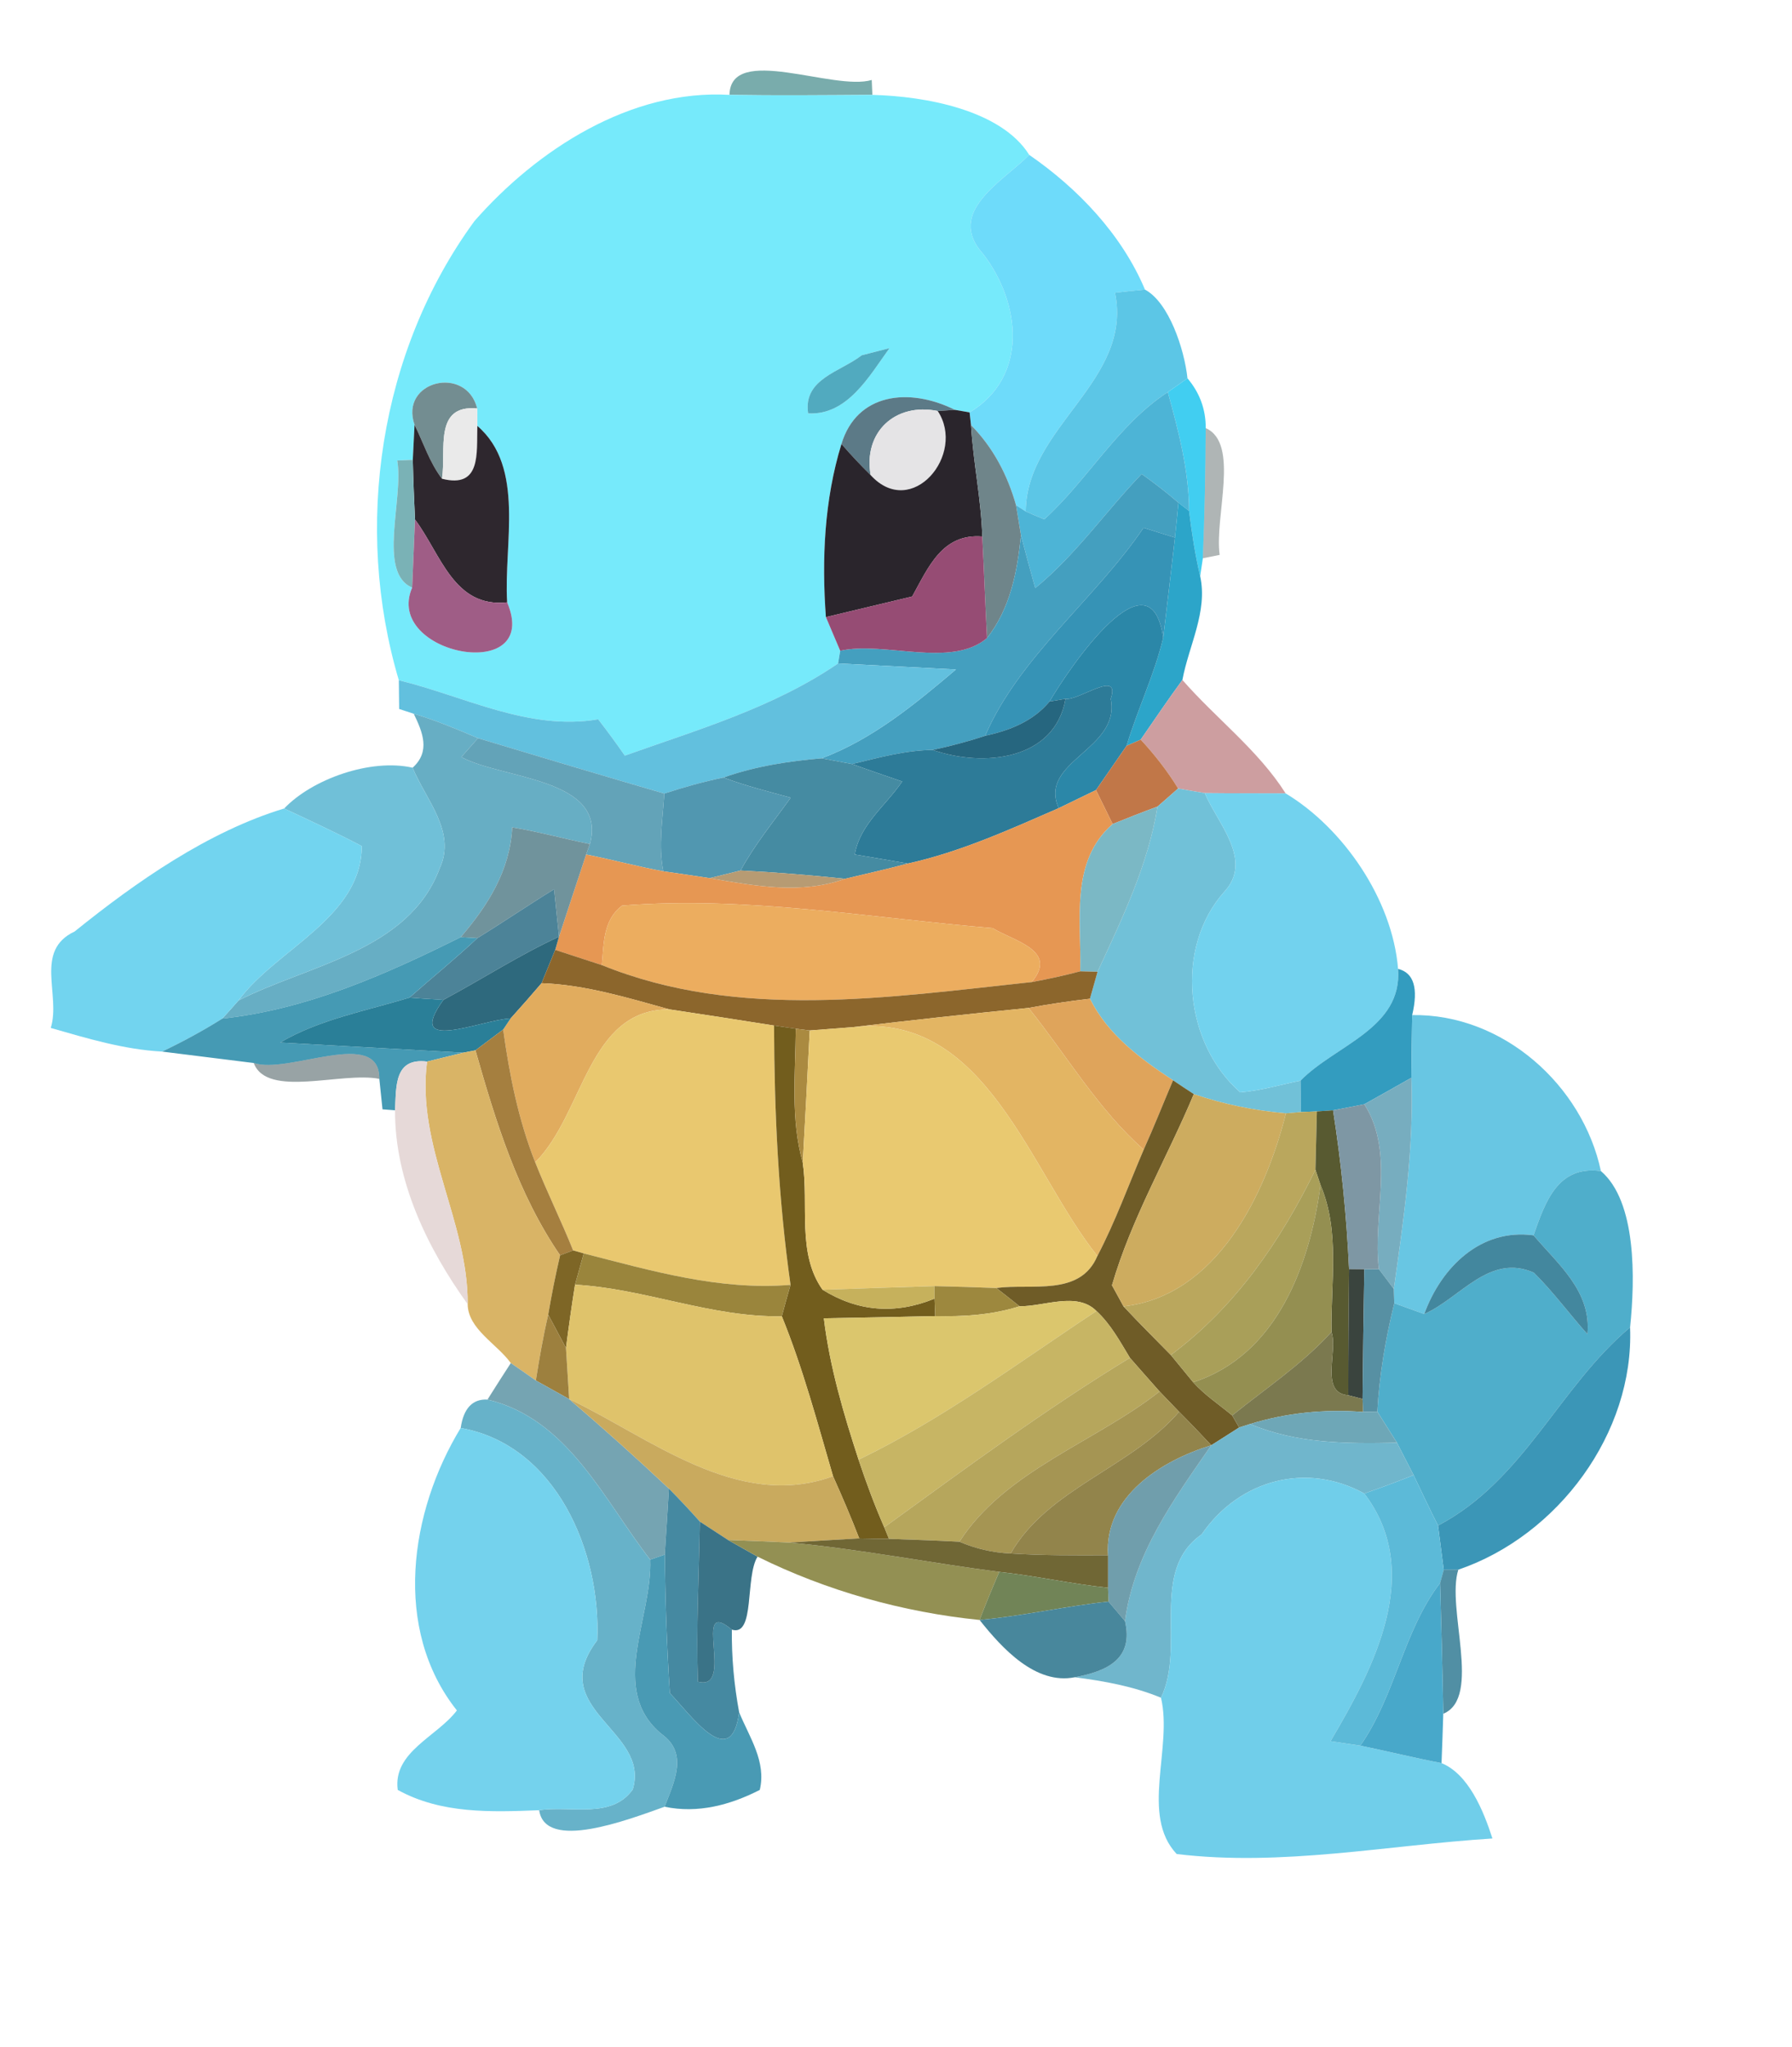 <?xml version="1.0" encoding="UTF-8" ?>
<!DOCTYPE svg PUBLIC "-//W3C//DTD SVG 1.1//EN" "http://www.w3.org/Graphics/SVG/1.1/DTD/svg11.dtd">
<svg width="113pt" height="129pt" viewBox="0 0 113 129" version="1.1" xmlns="http://www.w3.org/2000/svg">
<g id="#4d9090bf">
<path fill="#4d9090" opacity="0.75" d=" M 46.00 5.98 C 46.06 2.74 52.56 5.76 54.97 5.04 L 55.01 5.98 C 52.00 6.00 49.00 6.03 46.00 5.98 Z" />
</g>
<g id="#76eafbfe">
<path fill="#76eafb" opacity="1.00" d=" M 29.92 13.93 C 33.86 9.44 39.76 5.61 46.00 5.98 C 49.00 6.03 52.00 6.00 55.01 5.98 C 58.36 6.06 63.14 6.94 64.90 9.76 C 63.23 11.45 59.61 13.36 61.99 16.00 C 64.36 19.07 64.89 23.73 61.14 25.99 L 60.22 25.83 C 57.30 24.38 54.02 24.79 53.06 27.98 C 51.98 31.49 51.81 35.25 52.08 38.89 C 52.30 39.42 52.76 40.48 52.98 41.01 L 52.85 41.81 C 48.76 44.60 44.01 45.98 39.40 47.62 C 38.86 46.84 38.30 46.08 37.72 45.33 C 33.36 46.08 29.30 43.88 25.15 42.87 C 22.28 33.21 23.91 22.14 29.92 13.93 M 54.34 22.39 C 52.99 23.44 50.63 23.87 50.96 26.05 C 53.44 26.19 54.82 23.69 56.09 21.94 C 55.65 22.05 54.78 22.28 54.34 22.39 M 26.14 26.77 C 26.11 27.32 26.06 28.43 26.03 28.98 L 25.05 29.02 C 25.47 31.43 23.78 36.09 25.99 37.03 C 24.16 41.28 34.19 43.17 31.98 37.96 C 31.75 34.30 33.14 29.45 30.10 26.84 L 30.09 25.74 C 29.40 22.98 25.18 24.00 26.14 26.77 Z" />
</g>
<g id="#6edbfafe">
<path fill="#6edbfa" opacity="1.00" d=" M 61.99 16.00 C 59.61 13.36 63.23 11.45 64.90 9.76 C 67.95 11.86 70.73 14.76 72.20 18.25 C 71.57 18.31 70.94 18.37 70.31 18.45 C 71.45 24.01 64.72 26.88 64.68 32.23 L 64.07 31.84 C 63.54 29.95 62.62 28.19 61.23 26.79 L 61.14 25.99 C 64.89 23.73 64.36 19.07 61.99 16.00 Z" />
</g>
<g id="#5cc6e6fc">
<path fill="#5cc6e6" opacity="1.00" d=" M 70.31 18.45 C 70.94 18.37 71.57 18.31 72.20 18.25 C 73.70 19.05 74.68 21.98 74.88 23.84 C 74.57 24.06 73.95 24.49 73.64 24.71 C 70.49 26.76 68.61 30.22 65.85 32.73 C 65.55 32.61 64.97 32.36 64.68 32.23 C 64.72 26.88 71.45 24.01 70.31 18.45 Z" />
</g>
<g id="#51aabfff">
<path fill="#51aabf" opacity="1.00" d=" M 54.34 22.39 C 54.78 22.28 55.65 22.05 56.09 21.94 C 54.82 23.69 53.44 26.19 50.96 26.05 C 50.63 23.87 52.99 23.44 54.34 22.39 Z" />
</g>
<g id="#738d91ff">
<path fill="#738d91" opacity="1.00" d=" M 26.14 26.77 C 25.18 24.00 29.40 22.98 30.09 25.74 C 27.32 25.48 28.15 28.38 27.87 30.17 C 27.09 29.15 26.70 27.91 26.14 26.77 Z" />
</g>
<g id="#3ccdf1f8">
<path fill="#3ccdf1" opacity="0.97" d=" M 73.64 24.71 C 73.95 24.49 74.57 24.06 74.88 23.84 C 75.65 24.75 76.04 25.80 76.03 26.98 C 76.02 29.71 75.96 32.45 75.85 35.18 L 75.68 36.31 C 75.36 34.96 75.15 33.58 74.98 32.20 C 74.97 29.63 74.31 27.16 73.64 24.71 Z" />
</g>
<g id="#5c7a87ff">
<path fill="#5c7a87" opacity="1.00" d=" M 53.06 27.98 C 54.02 24.79 57.30 24.38 60.22 25.83 L 59.13 25.90 C 56.45 25.36 54.43 27.23 54.90 29.94 C 54.26 29.31 53.65 28.66 53.06 27.98 Z" />
</g>
<g id="#4db4d6ff">
<path fill="#4db4d6" opacity="1.00" d=" M 65.85 32.73 C 68.61 30.22 70.49 26.76 73.64 24.71 C 74.31 27.16 74.97 29.63 74.98 32.20 L 74.31 31.68 C 73.57 31.04 72.79 30.44 71.99 29.87 C 69.72 32.23 67.83 34.98 65.28 37.06 C 64.97 35.95 64.67 34.85 64.38 33.74 C 64.30 33.27 64.15 32.32 64.07 31.84 L 64.68 32.23 C 64.97 32.36 65.55 32.61 65.85 32.73 Z" />
</g>
<g id="#eaeaeaff">
<path fill="#eaeaea" opacity="1.00" d=" M 27.87 30.17 C 28.15 28.38 27.32 25.48 30.09 25.74 L 30.10 26.84 C 30.05 28.56 30.36 30.80 27.87 30.17 Z" />
</g>
<g id="#e5e4e6ff">
<path fill="#e5e4e6" opacity="1.00" d=" M 54.90 29.94 C 54.43 27.23 56.45 25.36 59.13 25.90 C 60.94 28.63 57.49 32.78 54.90 29.94 Z" />
</g>
<g id="#2a252cff">
<path fill="#2a252c" opacity="1.00" d=" M 59.13 25.90 L 60.22 25.83 L 61.14 25.99 L 61.23 26.79 C 61.37 29.14 61.87 31.46 61.94 33.81 C 59.41 33.61 58.55 35.74 57.52 37.59 C 56.16 37.91 53.44 38.57 52.08 38.89 C 51.81 35.25 51.98 31.49 53.06 27.98 C 53.65 28.66 54.26 29.31 54.90 29.94 C 57.49 32.78 60.94 28.63 59.13 25.90 Z" />
</g>
<g id="#2e272eff">
<path fill="#2e272e" opacity="1.00" d=" M 26.14 26.77 C 26.70 27.91 27.09 29.15 27.87 30.17 C 30.36 30.80 30.05 28.56 30.10 26.84 C 33.14 29.45 31.75 34.30 31.98 37.96 C 28.61 38.32 27.81 34.93 26.17 32.74 C 26.11 31.49 26.06 30.23 26.03 28.98 C 26.06 28.43 26.11 27.32 26.14 26.77 Z" />
</g>
<g id="#6f858aff">
<path fill="#6f858a" opacity="1.00" d=" M 61.23 26.79 C 62.62 28.19 63.54 29.95 64.07 31.84 C 64.15 32.32 64.30 33.27 64.38 33.74 C 64.15 36.04 63.70 38.36 62.24 40.21 C 62.13 38.08 62.05 35.94 61.94 33.81 C 61.87 31.46 61.37 29.14 61.23 26.79 Z" />
</g>
<g id="#04181851">
<path fill="#041818" opacity="0.32" d=" M 76.03 26.98 C 78.20 27.93 76.57 32.56 76.91 34.97 L 75.85 35.18 C 75.96 32.45 76.02 29.71 76.03 26.98 Z" />
</g>
<g id="#7ab2b6ff">
<path fill="#7ab2b6" opacity="1.00" d=" M 25.05 29.02 L 26.03 28.98 C 26.06 30.23 26.11 31.49 26.17 32.74 C 26.11 34.17 26.05 35.60 25.99 37.03 C 23.78 36.09 25.47 31.43 25.05 29.02 Z" />
</g>
<g id="#449fbfff">
<path fill="#449fbf" opacity="1.00" d=" M 65.28 37.06 C 67.83 34.98 69.72 32.23 71.99 29.87 C 72.79 30.44 73.57 31.04 74.31 31.68 C 74.26 32.23 74.15 33.33 74.09 33.88 C 73.60 33.72 72.60 33.42 72.11 33.26 C 69.06 37.75 64.27 41.39 62.12 46.37 C 61.04 46.73 59.93 47.02 58.82 47.26 C 57.08 47.28 55.41 47.75 53.73 48.15 C 53.25 48.06 52.29 47.88 51.81 47.79 C 55.02 46.59 57.69 44.38 60.28 42.19 C 58.42 42.09 54.71 41.91 52.85 41.81 L 52.98 41.01 C 55.81 40.39 59.97 42.13 62.24 40.21 C 63.70 38.36 64.15 36.04 64.38 33.74 C 64.67 34.85 64.97 35.95 65.28 37.06 Z" />
</g>
<g id="#24a1c7f5">
<path fill="#24a1c7" opacity="0.96" d=" M 74.31 31.68 L 74.98 32.20 C 75.15 33.58 75.36 34.96 75.68 36.31 C 76.17 38.54 74.96 40.69 74.56 42.85 C 73.66 44.08 72.80 45.35 71.93 46.61 L 71.04 47.00 C 71.73 44.70 72.79 42.53 73.35 40.19 C 73.54 38.61 73.91 35.46 74.09 33.88 C 74.15 33.33 74.26 32.23 74.31 31.68 Z" />
</g>
<g id="#9f5d86ff">
<path fill="#9f5d86" opacity="1.00" d=" M 26.17 32.74 C 27.81 34.93 28.61 38.32 31.98 37.96 C 34.19 43.17 24.16 41.28 25.99 37.03 C 26.05 35.60 26.11 34.17 26.17 32.74 Z" />
</g>
<g id="#3693b6ff">
<path fill="#3693b6" opacity="1.00" d=" M 72.11 33.26 C 72.60 33.42 73.60 33.72 74.09 33.88 C 73.91 35.46 73.54 38.61 73.35 40.19 C 72.54 34.59 67.48 42.00 66.18 44.21 C 65.14 45.46 63.67 46.03 62.12 46.37 C 64.27 41.39 69.06 37.75 72.11 33.26 Z" />
</g>
<g id="#964c74ff">
<path fill="#964c74" opacity="1.00" d=" M 57.52 37.59 C 58.55 35.74 59.41 33.61 61.94 33.81 C 62.05 35.94 62.13 38.08 62.24 40.21 C 59.97 42.13 55.81 40.39 52.98 41.01 C 52.76 40.48 52.30 39.42 52.08 38.89 C 53.44 38.57 56.16 37.91 57.52 37.59 Z" />
</g>
<g id="#2b87a8ff">
<path fill="#2b87a8" opacity="1.00" d=" M 66.18 44.21 C 67.48 42.00 72.54 34.59 73.35 40.19 C 72.79 42.53 71.73 44.70 71.04 47.00 C 70.40 47.94 69.75 48.86 69.11 49.79 C 68.52 50.07 67.35 50.65 66.76 50.93 C 65.44 47.95 70.68 47.26 70.04 44.04 C 70.68 42.13 68.01 44.18 67.19 44.04 L 66.18 44.21 Z" />
</g>
<g id="#62c0deff">
<path fill="#62c0de" opacity="1.00" d=" M 39.40 47.62 C 44.01 45.98 48.76 44.60 52.85 41.81 C 54.71 41.91 58.42 42.09 60.28 42.19 C 57.69 44.38 55.02 46.59 51.81 47.79 C 49.71 47.97 47.62 48.29 45.62 49.00 C 44.36 49.26 43.12 49.61 41.89 50.01 C 37.97 48.87 34.05 47.70 30.14 46.52 C 28.81 45.95 27.47 45.39 26.09 44.98 L 25.17 44.68 C 25.16 44.23 25.16 43.32 25.15 42.87 C 29.30 43.88 33.36 46.08 37.72 45.33 C 38.30 46.08 38.86 46.84 39.40 47.62 Z" />
</g>
<g id="#2d7b98ff">
<path fill="#2d7b98" opacity="1.00" d=" M 67.19 44.04 C 68.01 44.18 70.68 42.13 70.04 44.04 C 70.68 47.26 65.44 47.95 66.76 50.93 C 63.66 52.28 60.56 53.69 57.25 54.42 C 56.41 54.27 54.73 53.99 53.90 53.85 C 54.22 51.95 55.86 50.77 56.89 49.25 C 55.84 48.89 54.78 48.53 53.73 48.15 C 55.41 47.75 57.08 47.28 58.82 47.26 C 61.99 48.37 66.52 47.92 67.19 44.04 Z" />
</g>
<g id="#cd9ea0fe">
<path fill="#cd9ea0" opacity="1.00" d=" M 71.93 46.61 C 72.80 45.35 73.66 44.08 74.56 42.85 C 76.67 45.27 79.34 47.27 81.07 50.00 C 79.37 49.99 77.67 50.00 75.97 49.98 C 75.55 49.91 74.71 49.77 74.29 49.69 C 73.61 48.58 72.81 47.56 71.93 46.61 Z" />
</g>
<g id="#26667fff">
<path fill="#26667f" opacity="1.00" d=" M 66.18 44.21 L 67.19 44.04 C 66.52 47.92 61.99 48.37 58.82 47.26 C 59.93 47.02 61.04 46.73 62.12 46.37 C 63.67 46.03 65.14 45.46 66.18 44.21 Z" />
</g>
<g id="#67aec4ff">
<path fill="#67aec4" opacity="1.00" d=" M 26.09 44.98 C 27.47 45.39 28.81 45.95 30.14 46.52 C 29.87 46.82 29.35 47.41 29.09 47.71 C 31.71 49.12 38.31 49.02 37.20 53.19 C 35.56 52.86 33.95 52.41 32.30 52.14 C 32.16 54.86 30.77 57.06 29.05 59.06 C 24.30 61.42 19.35 63.62 14.02 64.19 C 14.28 63.91 14.79 63.34 15.04 63.05 C 19.42 60.81 25.79 59.95 27.73 54.71 C 28.79 52.41 26.84 50.39 26.02 48.38 C 27.16 47.35 26.65 46.14 26.09 44.98 Z" />
</g>
<g id="#63a3b8ff">
<path fill="#63a3b8" opacity="1.00" d=" M 29.09 47.71 C 29.35 47.41 29.87 46.82 30.14 46.52 C 34.05 47.70 37.97 48.87 41.89 50.01 C 41.79 51.64 41.50 53.29 41.83 54.91 C 40.20 54.61 38.59 54.17 36.96 53.85 L 37.20 53.19 C 38.31 49.02 31.71 49.12 29.09 47.71 Z" />
</g>
<g id="#c17748ff">
<path fill="#c17748" opacity="1.00" d=" M 71.04 47.00 L 71.93 46.61 C 72.81 47.56 73.61 48.58 74.29 49.69 C 73.97 49.98 73.31 50.55 72.99 50.83 C 72.04 51.18 71.10 51.55 70.16 51.93 C 69.90 51.39 69.37 50.32 69.11 49.79 C 69.75 48.86 70.40 47.94 71.04 47.00 Z" />
</g>
<g id="#70c0d8fc">
<path fill="#70c0d8" opacity="1.00" d=" M 17.92 50.95 C 19.68 49.10 23.37 47.78 26.02 48.38 C 26.84 50.39 28.79 52.41 27.73 54.71 C 25.79 59.95 19.42 60.81 15.04 63.05 C 17.38 59.84 22.81 57.84 22.81 53.32 C 21.21 52.48 19.56 51.72 17.92 50.95 Z" />
</g>
<g id="#458ba2ff">
<path fill="#458ba2" opacity="1.00" d=" M 45.62 49.00 C 47.62 48.29 49.71 47.97 51.81 47.79 C 52.29 47.88 53.25 48.06 53.73 48.15 C 54.78 48.53 55.84 48.89 56.89 49.25 C 55.86 50.77 54.22 51.95 53.90 53.85 C 54.73 53.99 56.41 54.27 57.25 54.42 C 55.93 54.77 54.61 55.07 53.29 55.38 C 51.09 55.15 48.90 54.97 46.70 54.86 C 47.59 53.22 48.78 51.78 49.86 50.27 C 48.44 49.88 47.00 49.52 45.62 49.00 Z" />
</g>
<g id="#5197b0ff">
<path fill="#5197b0" opacity="1.00" d=" M 41.89 50.01 C 43.12 49.61 44.36 49.26 45.62 49.00 C 47.00 49.52 48.44 49.88 49.86 50.27 C 48.78 51.78 47.59 53.22 46.70 54.86 C 46.21 54.98 45.24 55.22 44.75 55.34 C 44.02 55.23 42.56 55.01 41.83 54.91 C 41.50 53.29 41.79 51.64 41.89 50.01 Z" />
</g>
<g id="#e69753ff">
<path fill="#e69753" opacity="1.00" d=" M 66.76 50.93 C 67.35 50.65 68.52 50.07 69.11 49.79 C 69.37 50.32 69.90 51.39 70.16 51.93 C 67.46 54.30 68.20 57.95 68.12 61.21 C 67.11 61.48 66.09 61.70 65.06 61.89 C 66.73 59.89 63.98 59.33 62.59 58.49 C 54.81 57.84 47.06 56.45 39.23 57.07 C 38.02 57.98 38.08 59.47 37.95 60.82 C 36.97 60.50 35.99 60.18 35.01 59.86 L 35.25 59.03 C 35.67 57.74 36.53 55.15 36.96 53.85 C 38.59 54.17 40.20 54.61 41.83 54.91 C 42.56 55.01 44.02 55.23 44.75 55.34 C 47.58 55.83 50.52 56.38 53.29 55.38 C 54.61 55.07 55.93 54.77 57.25 54.42 C 60.56 53.69 63.66 52.28 66.76 50.93 Z" />
</g>
<g id="#71c1d8ff">
<path fill="#71c1d8" opacity="1.00" d=" M 72.99 50.83 C 73.31 50.55 73.97 49.98 74.29 49.69 C 74.71 49.77 75.55 49.91 75.97 49.98 C 76.78 51.90 79.05 54.21 77.20 56.20 C 74.04 59.75 74.71 65.79 78.21 68.84 C 79.50 68.73 80.75 68.36 82.01 68.10 C 82.02 68.60 82.03 69.59 82.03 70.08 L 81.09 70.16 C 79.11 69.99 77.16 69.59 75.28 68.95 C 74.95 68.74 74.30 68.30 73.97 68.08 C 71.89 66.71 69.87 65.22 68.73 62.94 C 68.85 62.51 69.09 61.66 69.21 61.24 C 70.76 57.89 72.40 54.50 72.99 50.83 Z" />
</g>
<g id="#72d2eefd">
<path fill="#72d2ee" opacity="1.00" d=" M 75.97 49.98 C 77.67 50.00 79.37 49.99 81.07 50.00 C 84.67 52.16 87.80 56.65 88.16 61.06 C 88.44 64.82 84.21 65.85 82.01 68.10 C 80.75 68.36 79.50 68.73 78.21 68.84 C 74.71 65.79 74.04 59.75 77.20 56.20 C 79.05 54.21 76.78 51.90 75.97 49.98 Z" />
</g>
<g id="#72d4effc">
<path fill="#72d4ef" opacity="1.00" d=" M 4.71 58.70 C 8.59 55.57 13.13 52.40 17.92 50.95 C 19.56 51.72 21.21 52.48 22.81 53.32 C 22.81 57.84 17.38 59.84 15.04 63.05 C 14.79 63.34 14.28 63.91 14.02 64.19 C 12.80 64.96 11.52 65.65 10.22 66.27 C 7.81 66.14 5.50 65.44 3.20 64.78 C 3.85 62.70 2.13 59.91 4.71 58.70 Z" />
</g>
<g id="#7bb8c5ff">
<path fill="#7bb8c5" opacity="1.00" d=" M 70.16 51.93 C 71.10 51.55 72.04 51.18 72.99 50.83 C 72.40 54.50 70.76 57.89 69.21 61.24 L 68.12 61.21 C 68.20 57.95 67.46 54.30 70.16 51.93 Z" />
</g>
<g id="#70939cff">
<path fill="#70939c" opacity="1.00" d=" M 32.30 52.14 C 33.95 52.41 35.56 52.86 37.20 53.19 L 36.96 53.85 C 36.53 55.15 35.67 57.74 35.25 59.03 C 35.17 58.28 35.02 56.79 34.94 56.04 C 33.31 57.04 31.73 58.12 30.10 59.12 L 29.05 59.06 C 30.77 57.06 32.16 54.86 32.30 52.14 Z" />
</g>
<g id="#b79b73ff">
<path fill="#b79b73" opacity="1.00" d=" M 44.75 55.34 C 45.24 55.22 46.21 54.98 46.70 54.86 C 48.90 54.97 51.09 55.15 53.29 55.38 C 50.52 56.38 47.58 55.83 44.75 55.34 Z" />
</g>
<g id="#4c8398ff">
<path fill="#4c8398" opacity="1.00" d=" M 30.10 59.12 C 31.73 58.12 33.31 57.04 34.94 56.04 C 35.02 56.79 35.17 58.28 35.25 59.03 C 32.73 60.19 30.40 61.71 27.96 63.01 C 27.43 62.98 26.36 62.91 25.82 62.87 C 27.24 61.61 28.72 60.42 30.10 59.12 Z" />
</g>
<g id="#ecad5fff">
<path fill="#ecad5f" opacity="1.00" d=" M 39.23 57.07 C 47.06 56.45 54.81 57.84 62.59 58.49 C 63.98 59.33 66.73 59.89 65.06 61.89 C 56.05 62.85 46.59 64.32 37.95 60.82 C 38.08 59.47 38.02 57.98 39.23 57.07 Z" />
</g>
<g id="#4298b2f9">
<path fill="#4298b2" opacity="0.98" d=" M 14.02 64.19 C 19.35 63.62 24.30 61.42 29.05 59.06 L 30.10 59.12 C 28.72 60.42 27.24 61.61 25.82 62.87 C 23.07 63.71 20.18 64.23 17.66 65.70 C 20.55 65.86 26.32 66.18 29.21 66.34 C 28.64 66.48 27.50 66.76 26.93 66.90 C 24.85 66.64 24.99 68.47 24.91 69.97 L 24.12 69.91 C 24.07 69.43 23.97 68.47 23.92 67.99 C 23.95 64.69 18.19 67.74 16.00 66.99 C 14.55 66.81 11.66 66.45 10.22 66.27 C 11.52 65.65 12.80 64.96 14.02 64.19 Z" />
</g>
<g id="#2e697dff">
<path fill="#2e697d" opacity="1.00" d=" M 27.96 63.01 C 30.40 61.71 32.73 60.19 35.25 59.03 L 35.01 59.86 C 34.79 60.39 34.36 61.44 34.15 61.96 C 33.51 62.71 32.86 63.45 32.20 64.18 C 30.29 64.28 25.47 66.45 27.96 63.01 Z" />
</g>
<g id="#8c662cff">
<path fill="#8c662c" opacity="1.00" d=" M 35.01 59.86 C 35.99 60.18 36.97 60.50 37.95 60.82 C 46.59 64.32 56.05 62.85 65.06 61.89 C 66.09 61.70 67.11 61.48 68.12 61.21 L 69.21 61.24 C 69.09 61.66 68.85 62.51 68.73 62.94 C 67.43 63.09 66.14 63.28 64.86 63.52 C 61.16 63.89 57.47 64.29 53.79 64.73 C 53.11 64.78 51.74 64.89 51.06 64.94 L 50.18 64.83 C 49.84 64.78 49.16 64.68 48.81 64.63 C 46.61 64.28 44.41 63.94 42.21 63.61 C 39.57 62.88 36.91 62.06 34.15 61.96 C 34.36 61.44 34.79 60.39 35.01 59.86 Z" />
</g>
<g id="#2e9abdf7">
<path fill="#2e9abd" opacity="0.97" d=" M 88.16 61.06 C 89.15 61.30 89.45 62.27 89.05 63.97 C 89.03 65.28 89.01 66.60 89.00 67.92 C 88.01 68.48 87.02 69.04 86.03 69.59 C 85.54 69.69 84.55 69.88 84.06 69.97 L 83.04 70.04 L 82.03 70.08 C 82.03 69.59 82.02 68.60 82.01 68.10 C 84.21 65.85 88.44 64.82 88.16 61.06 Z" />
</g>
<g id="#e1ac5eff">
<path fill="#e1ac5e" opacity="1.00" d=" M 34.15 61.96 C 36.91 62.06 39.57 62.88 42.21 63.61 C 37.06 63.59 36.84 70.16 33.75 73.25 C 32.69 70.57 32.12 67.72 31.73 64.88 L 32.20 64.18 C 32.86 63.45 33.51 62.71 34.15 61.96 Z" />
</g>
<g id="#2a7f98ff">
<path fill="#2a7f98" opacity="1.00" d=" M 17.66 65.70 C 20.18 64.23 23.07 63.71 25.82 62.87 C 26.36 62.91 27.43 62.98 27.96 63.01 C 25.47 66.45 30.29 64.28 32.20 64.18 L 31.73 64.88 C 31.29 65.21 30.42 65.86 29.98 66.19 L 29.21 66.34 C 26.32 66.18 20.55 65.86 17.66 65.70 Z" />
</g>
<g id="#dfa45bff">
<path fill="#dfa45b" opacity="1.00" d=" M 64.86 63.52 C 66.14 63.28 67.43 63.09 68.73 62.94 C 69.87 65.22 71.89 66.71 73.97 68.08 C 73.35 69.54 72.77 71.01 72.12 72.45 C 69.22 69.89 67.26 66.50 64.86 63.52 Z" />
</g>
<g id="#e9c86fff">
<path fill="#e9c86f" opacity="1.00" d=" M 33.75 73.25 C 36.84 70.16 37.06 63.59 42.21 63.61 C 44.41 63.94 46.61 64.28 48.81 64.63 C 48.83 70.10 49.08 75.56 49.85 80.97 C 45.36 81.34 41.08 80.08 36.81 78.99 L 36.14 78.80 C 35.39 76.93 34.49 75.12 33.75 73.25 Z" />
</g>
<g id="#725d1dff">
<path fill="#725d1d" opacity="1.00" d=" M 48.81 64.63 C 49.16 64.68 49.84 64.78 50.18 64.83 C 50.16 67.64 49.84 70.52 50.62 73.27 C 51.01 75.92 50.24 78.99 51.87 81.28 C 54.10 82.66 56.45 82.85 58.93 81.84 L 58.97 82.94 C 57.22 82.98 53.71 83.05 51.95 83.08 C 52.32 86.13 53.19 89.08 54.14 91.99 C 54.62 93.43 55.15 94.86 55.76 96.25 L 56.06 96.98 C 55.59 96.98 54.65 96.96 54.18 96.95 C 53.67 95.63 53.11 94.32 52.53 93.03 C 51.54 89.64 50.63 86.22 49.30 82.95 C 49.43 82.45 49.71 81.46 49.85 80.97 C 49.08 75.56 48.83 70.10 48.81 64.63 Z" />
</g>
<g id="#e3b563ff">
<path fill="#e3b563" opacity="1.00" d=" M 53.79 64.73 C 57.47 64.29 61.16 63.89 64.86 63.52 C 67.26 66.50 69.22 69.89 72.12 72.45 C 71.16 74.69 70.33 76.99 69.20 79.15 C 64.95 73.87 62.19 63.77 53.79 64.73 Z" />
</g>
<g id="#68c6e3fd">
<path fill="#68c6e3" opacity="1.00" d=" M 89.05 63.97 C 94.77 63.88 99.80 68.39 100.95 73.80 C 98.23 73.43 97.44 75.74 96.70 77.85 C 93.36 77.40 90.88 79.87 89.81 82.81 C 89.34 82.64 88.39 82.30 87.92 82.13 L 87.89 81.23 C 88.52 76.82 89.16 72.39 89.00 67.92 C 89.01 66.60 89.03 65.28 89.05 63.97 Z" />
</g>
<g id="#a57f3fff">
<path fill="#a57f3f" opacity="1.00" d=" M 29.98 66.19 C 30.42 65.86 31.29 65.21 31.73 64.88 C 32.12 67.72 32.69 70.57 33.75 73.25 C 34.49 75.12 35.39 76.93 36.14 78.80 L 35.32 79.11 C 32.65 75.22 31.26 70.68 29.98 66.19 Z" />
</g>
<g id="#aa8a40ff">
<path fill="#aa8a40" opacity="1.00" d=" M 50.18 64.83 L 51.06 64.94 C 50.92 67.71 50.78 70.49 50.62 73.27 C 49.84 70.52 50.16 67.64 50.18 64.83 Z" />
</g>
<g id="#e9c970ff">
<path fill="#e9c970" opacity="1.00" d=" M 51.06 64.94 C 51.74 64.89 53.11 64.78 53.79 64.73 C 62.19 63.77 64.95 73.87 69.20 79.15 C 68.11 81.73 65.04 80.87 62.83 81.17 C 61.53 81.12 60.23 81.08 58.93 81.05 C 57.16 81.10 53.63 81.22 51.87 81.28 C 50.24 78.99 51.01 75.92 50.62 73.27 C 50.78 70.49 50.92 67.71 51.06 64.94 Z" />
</g>
<g id="#d9b466fe">
<path fill="#d9b466" opacity="1.00" d=" M 29.21 66.34 L 29.98 66.19 C 31.26 70.68 32.65 75.22 35.32 79.11 C 35.03 80.35 34.78 81.60 34.57 82.85 C 34.25 84.22 34.01 85.61 33.79 87.00 C 33.40 86.72 32.60 86.17 32.21 85.90 C 31.34 84.69 29.51 83.76 29.49 82.19 C 29.53 77.00 26.23 72.22 26.93 66.90 C 27.50 66.76 28.64 66.48 29.21 66.34 Z" />
</g>
<g id="#041f2468">
<path fill="#041f24" opacity="0.41" d=" M 16.00 66.99 C 18.19 67.74 23.95 64.69 23.92 67.99 C 21.54 67.52 16.84 69.23 16.00 66.99 Z" />
</g>
<g id="#e6d8d7f7">
<path fill="#e6d8d7" opacity="0.97" d=" M 24.91 69.97 C 24.99 68.47 24.85 66.64 26.93 66.90 C 26.23 72.22 29.53 77.00 29.49 82.19 C 26.95 78.66 24.89 74.41 24.91 69.97 Z" />
</g>
<g id="#6f5c27ff">
<path fill="#6f5c27" opacity="1.00" d=" M 73.97 68.08 C 74.30 68.30 74.95 68.74 75.28 68.95 C 73.59 72.98 71.34 76.79 70.12 81.00 C 70.30 81.33 70.67 82.00 70.85 82.33 C 71.82 83.37 72.83 84.37 73.83 85.39 C 74.18 85.82 74.89 86.68 75.24 87.11 C 75.96 87.91 76.87 88.51 77.70 89.20 L 78.14 89.96 C 77.70 90.24 76.82 90.80 76.38 91.08 C 75.71 90.36 75.04 89.66 74.35 88.97 C 74.04 88.65 73.43 88.01 73.12 87.69 C 72.49 86.98 71.87 86.28 71.25 85.57 C 70.62 84.53 70.04 83.45 69.14 82.62 C 67.91 81.38 65.84 82.34 64.29 82.32 C 63.93 82.03 63.20 81.46 62.83 81.17 C 65.04 80.87 68.11 81.73 69.20 79.15 C 70.33 76.99 71.16 74.69 72.12 72.45 C 72.77 71.01 73.35 69.54 73.97 68.08 Z" />
</g>
<g id="#77adbfff">
<path fill="#77adbf" opacity="1.00" d=" M 86.03 69.59 C 87.02 69.04 88.01 68.48 89.00 67.92 C 89.16 72.39 88.52 76.82 87.89 81.23 C 87.66 80.92 87.19 80.29 86.95 79.98 C 86.53 76.61 88.00 72.66 86.03 69.59 Z" />
</g>
<g id="#cdac5fff">
<path fill="#cdac5f" opacity="1.00" d=" M 75.28 68.95 C 77.16 69.59 79.11 69.99 81.09 70.16 C 79.78 75.34 76.71 81.67 70.85 82.33 C 70.67 82.00 70.30 81.33 70.12 81.00 C 71.34 76.79 73.59 72.98 75.28 68.95 Z" />
</g>
<g id="#baa75dff">
<path fill="#baa75d" opacity="1.00" d=" M 81.09 70.16 L 82.03 70.08 L 83.04 70.04 C 83.01 71.27 82.98 72.49 82.95 73.72 C 80.74 78.22 77.91 82.36 73.83 85.39 C 72.83 84.37 71.82 83.37 70.85 82.33 C 76.71 81.67 79.78 75.34 81.09 70.16 Z" />
</g>
<g id="#585a31ff">
<path fill="#585a31" opacity="1.00" d=" M 83.04 70.04 L 84.06 69.97 C 84.58 73.29 84.91 76.63 85.07 79.98 C 85.04 82.63 85.02 85.27 85.02 87.93 C 83.19 87.79 84.39 85.14 83.96 83.94 C 83.91 80.84 84.51 77.61 83.27 74.68 L 82.95 73.72 C 82.98 72.49 83.01 71.27 83.04 70.04 Z" />
</g>
<g id="#7e97a4ff">
<path fill="#7e97a4" opacity="1.00" d=" M 84.06 69.97 C 84.55 69.88 85.54 69.69 86.03 69.59 C 88.00 72.66 86.53 76.61 86.95 79.98 L 86.03 79.99 L 85.07 79.98 C 84.91 76.63 84.58 73.29 84.06 69.97 Z" />
</g>
<g id="#a99f59ff">
<path fill="#a99f59" opacity="1.00" d=" M 73.83 85.39 C 77.91 82.36 80.74 78.22 82.95 73.72 L 83.27 74.68 C 82.59 79.73 80.53 85.40 75.24 87.11 C 74.89 86.68 74.18 85.82 73.83 85.39 Z" />
</g>
<g id="#4faecbff">
<path fill="#4faecb" opacity="1.00" d=" M 96.70 77.85 C 97.44 75.74 98.23 73.43 100.95 73.80 C 103.20 75.72 103.11 80.60 102.79 83.65 C 98.30 87.42 96.11 93.29 90.68 96.14 C 90.15 95.09 89.64 94.02 89.14 92.96 C 88.87 92.45 88.35 91.43 88.09 90.92 C 87.78 90.43 87.16 89.45 86.85 88.96 C 86.98 86.65 87.37 84.37 87.92 82.13 C 88.39 82.30 89.34 82.64 89.81 82.81 C 92.09 81.80 93.91 78.97 96.72 80.20 C 97.94 81.41 98.96 82.80 100.10 84.08 C 100.36 81.39 98.27 79.69 96.70 77.85 Z" />
</g>
<g id="#948f51ff">
<path fill="#948f51" opacity="1.00" d=" M 83.27 74.68 C 84.51 77.61 83.91 80.84 83.96 83.94 C 82.12 85.97 79.82 87.49 77.70 89.20 C 76.87 88.51 75.96 87.91 75.24 87.11 C 80.53 85.40 82.59 79.73 83.27 74.68 Z" />
</g>
<g id="#43879eff">
<path fill="#43879e" opacity="1.00" d=" M 89.81 82.81 C 90.88 79.87 93.36 77.40 96.70 77.85 C 98.27 79.69 100.36 81.39 100.10 84.08 C 98.96 82.80 97.94 81.41 96.72 80.20 C 93.91 78.97 92.09 81.80 89.81 82.81 Z" />
</g>
<g id="#7e6626ff">
<path fill="#7e6626" opacity="1.00" d=" M 35.32 79.11 L 36.14 78.80 L 36.81 78.99 C 36.67 79.48 36.40 80.47 36.26 80.96 C 36.05 82.29 35.86 83.62 35.69 84.95 C 35.41 84.43 34.85 83.38 34.57 82.85 C 34.78 81.60 35.03 80.35 35.32 79.11 Z" />
</g>
<g id="#9a853cff">
<path fill="#9a853c" opacity="1.00" d=" M 36.81 78.99 C 41.08 80.08 45.36 81.34 49.85 80.97 C 49.71 81.46 49.43 82.45 49.30 82.95 C 44.85 83.03 40.67 81.21 36.26 80.96 C 36.40 80.47 36.67 79.48 36.81 78.99 Z" />
</g>
<g id="#3a443eff">
<path fill="#3a443e" opacity="1.00" d=" M 85.07 79.98 L 86.03 79.99 C 85.98 82.71 85.95 85.43 85.92 88.16 L 85.02 87.93 C 85.02 85.27 85.04 82.63 85.07 79.98 Z" />
</g>
<g id="#5790a3ff">
<path fill="#5790a3" opacity="1.00" d=" M 86.03 79.99 L 86.95 79.98 C 87.19 80.29 87.66 80.92 87.89 81.23 L 87.92 82.13 C 87.37 84.37 86.98 86.65 86.85 88.96 L 85.95 88.98 L 85.92 88.16 C 85.95 85.43 85.98 82.71 86.03 79.99 Z" />
</g>
<g id="#dfc36bff">
<path fill="#dfc36b" opacity="1.00" d=" M 36.26 80.96 C 40.67 81.21 44.85 83.03 49.30 82.95 C 50.63 86.22 51.54 89.64 52.53 93.03 C 46.50 95.24 40.94 90.56 35.89 88.17 C 35.84 87.37 35.74 85.76 35.69 84.95 C 35.86 83.62 36.05 82.29 36.26 80.96 Z" />
</g>
<g id="#c6b15cff">
<path fill="#c6b15c" opacity="1.00" d=" M 51.87 81.28 C 53.63 81.22 57.16 81.10 58.93 81.05 L 58.93 81.84 C 56.45 82.85 54.10 82.66 51.87 81.28 Z" />
</g>
<g id="#9d883eff">
<path fill="#9d883e" opacity="1.00" d=" M 58.93 81.05 C 60.23 81.08 61.53 81.12 62.83 81.17 C 63.20 81.46 63.93 82.03 64.29 82.32 C 62.57 82.87 60.76 82.98 58.97 82.94 L 58.93 81.84 L 58.93 81.05 Z" />
</g>
<g id="#dbc66dff">
<path fill="#dbc66d" opacity="1.00" d=" M 64.29 82.32 C 65.84 82.34 67.91 81.38 69.14 82.62 C 64.22 85.87 59.47 89.42 54.14 91.99 C 53.19 89.08 52.32 86.13 51.95 83.08 C 53.71 83.05 57.22 82.98 58.97 82.94 C 60.76 82.98 62.57 82.87 64.29 82.32 Z" />
</g>
<g id="#9d803eff">
<path fill="#9d803e" opacity="1.00" d=" M 33.79 87.00 C 34.01 85.61 34.25 84.22 34.57 82.85 C 34.85 83.38 35.41 84.43 35.69 84.95 C 35.74 85.76 35.84 87.37 35.89 88.17 C 35.36 87.88 34.32 87.29 33.79 87.00 Z" />
</g>
<g id="#c7b564ff">
<path fill="#c7b564" opacity="1.00" d=" M 54.14 91.99 C 59.47 89.42 64.22 85.87 69.14 82.62 C 70.04 83.45 70.62 84.53 71.25 85.57 C 65.89 88.83 60.84 92.57 55.76 96.25 C 55.15 94.86 54.62 93.43 54.14 91.99 Z" />
</g>
<g id="#7b794fff">
<path fill="#7b794f" opacity="1.00" d=" M 77.70 89.20 C 79.82 87.49 82.12 85.97 83.96 83.94 C 84.39 85.14 83.19 87.79 85.02 87.93 L 85.92 88.16 L 85.95 88.98 C 83.50 88.79 81.12 89.04 78.83 89.74 L 78.14 89.96 L 77.70 89.20 Z" />
</g>
<g id="#3693b5f7">
<path fill="#3693b5" opacity="0.97" d=" M 90.68 96.14 C 96.11 93.29 98.30 87.42 102.79 83.65 C 103.05 90.31 98.24 96.78 91.96 98.92 L 91.04 98.93 C 90.95 98.24 90.77 96.84 90.68 96.14 Z" />
</g>
<g id="#75a4b2ff">
<path fill="#75a4b2" opacity="1.00" d=" M 32.21 85.90 C 32.60 86.17 33.40 86.72 33.79 87.00 C 34.32 87.29 35.36 87.88 35.89 88.17 C 38.03 90.00 40.13 91.88 42.18 93.81 C 42.10 95.20 42.01 96.58 41.92 97.97 L 41.00 98.29 C 38.06 94.50 35.83 89.42 30.74 88.20 C 31.10 87.62 31.84 86.47 32.21 85.90 Z" />
</g>
<g id="#b6a65cff">
<path fill="#b6a65c" opacity="1.00" d=" M 55.76 96.25 C 60.84 92.57 65.89 88.83 71.25 85.57 C 71.87 86.28 72.49 86.98 73.12 87.69 C 69.07 90.88 63.38 92.68 60.50 97.16 C 59.02 97.08 57.54 97.03 56.06 96.98 L 55.76 96.25 Z" />
</g>
<g id="#67b2c9fb">
<path fill="#67b2c9" opacity="1.00" d=" M 29.05 89.99 C 29.23 88.75 29.80 88.15 30.74 88.20 C 35.83 89.42 38.06 94.50 41.00 98.29 C 41.15 101.97 38.34 106.50 41.72 109.28 C 43.43 110.50 42.50 112.31 41.91 113.86 C 39.60 114.68 34.38 116.69 34.00 114.08 C 35.97 113.77 38.56 114.66 39.90 112.77 C 41.04 109.04 34.33 107.74 37.66 103.37 C 37.91 97.81 35.07 91.06 29.05 89.99 Z" />
</g>
<g id="#c9aa5eff">
<path fill="#c9aa5e" opacity="1.00" d=" M 35.89 88.17 C 40.94 90.56 46.50 95.24 52.53 93.03 C 53.11 94.32 53.67 95.63 54.18 96.95 C 52.72 97.03 51.25 97.12 49.78 97.21 C 48.49 97.15 47.20 97.10 45.91 97.05 C 45.47 96.76 44.57 96.18 44.13 95.89 C 43.50 95.18 42.85 94.49 42.18 93.81 C 40.13 91.88 38.03 90.00 35.89 88.17 Z" />
</g>
<g id="#a59553ff">
<path fill="#a59553" opacity="1.00" d=" M 60.50 97.16 C 63.38 92.68 69.07 90.88 73.12 87.69 C 73.43 88.01 74.04 88.65 74.35 88.97 C 71.30 92.51 66.08 93.80 63.73 97.90 C 62.61 97.85 61.53 97.60 60.50 97.16 Z" />
</g>
<g id="#92844bff">
<path fill="#92844b" opacity="1.00" d=" M 74.35 88.97 C 75.04 89.66 75.71 90.36 76.38 91.08 C 73.24 92.05 69.63 94.28 69.87 98.01 C 67.82 98.02 65.77 98.03 63.73 97.90 C 66.08 93.80 71.30 92.51 74.35 88.97 Z" />
</g>
<g id="#6ea7b7ff">
<path fill="#6ea7b7" opacity="1.00" d=" M 78.83 89.74 C 81.12 89.04 83.50 88.79 85.95 88.98 L 86.85 88.96 C 87.16 89.45 87.78 90.43 88.09 90.92 C 84.92 90.99 81.77 90.98 78.83 89.74 Z" />
</g>
<g id="#74d2edfd">
<path fill="#74d2ed" opacity="1.00" d=" M 29.05 89.99 C 35.07 91.06 37.91 97.81 37.66 103.37 C 34.33 107.74 41.04 109.04 39.90 112.77 C 38.56 114.66 35.97 113.77 34.00 114.08 C 30.94 114.20 27.82 114.31 25.08 112.80 C 24.76 110.40 27.57 109.44 28.81 107.79 C 24.74 102.67 25.83 95.27 29.05 89.99 Z" />
</g>
<g id="#70b6ccfe">
<path fill="#70b6cc" opacity="1.00" d=" M 78.14 89.96 L 78.83 89.74 C 81.77 90.98 84.92 90.99 88.09 90.92 C 88.35 91.43 88.87 92.45 89.14 92.96 C 88.11 93.37 87.07 93.76 86.03 94.12 C 82.39 92.12 78.15 93.23 75.77 96.70 C 72.45 99.02 74.79 103.71 73.21 106.99 C 71.47 106.27 69.63 105.94 67.77 105.70 C 69.80 105.32 71.50 104.56 70.94 102.16 C 71.50 97.92 74.02 94.49 76.38 91.08 C 76.82 90.80 77.70 90.24 78.14 89.96 Z" />
</g>
<g id="#709eacff">
<path fill="#709eac" opacity="1.00" d=" M 69.87 98.01 C 69.63 94.28 73.24 92.05 76.38 91.08 C 74.02 94.49 71.50 97.92 70.94 102.16 C 70.68 101.85 70.16 101.23 69.90 100.93 L 69.87 100.06 C 69.87 99.55 69.87 98.52 69.87 98.01 Z" />
</g>
<g id="#70ceeafd">
<path fill="#70ceea" opacity="1.00" d=" M 75.77 96.70 C 78.15 93.23 82.39 92.12 86.03 94.12 C 89.82 99.10 86.62 105.12 83.90 109.73 C 84.37 109.80 85.31 109.94 85.78 110.01 C 87.49 110.36 89.18 110.78 90.90 111.11 C 92.61 111.81 93.55 114.12 94.11 115.86 C 87.49 116.28 80.84 117.64 74.20 116.84 C 71.89 114.39 73.96 110.15 73.21 106.99 C 74.79 103.71 72.45 99.02 75.77 96.70 Z" />
</g>
<g id="#5cbad8fe">
<path fill="#5cbad8" opacity="1.00" d=" M 86.03 94.12 C 87.07 93.76 88.11 93.37 89.14 92.96 C 89.64 94.02 90.15 95.09 90.68 96.14 C 90.77 96.84 90.95 98.24 91.04 98.93 L 90.81 99.76 C 88.49 102.79 88.00 106.83 85.78 110.01 C 85.31 109.94 84.37 109.80 83.90 109.73 C 86.62 105.12 89.82 99.10 86.03 94.12 Z" />
</g>
<g id="#4589a1fe">
<path fill="#4589a1" opacity="1.00" d=" M 42.18 93.81 C 42.85 94.49 43.50 95.18 44.13 95.89 C 44.08 99.25 43.89 102.62 44.01 105.98 C 46.40 106.62 43.56 100.54 46.15 102.70 C 46.13 104.45 46.29 106.19 46.61 107.91 C 46.11 111.71 43.58 108.10 42.24 106.70 C 42.05 103.78 41.95 100.89 41.92 97.97 C 42.01 96.58 42.10 95.20 42.18 93.81 Z" />
</g>
<g id="#316d81f3">
<path fill="#316d81" opacity="0.95" d=" M 44.13 95.89 C 44.57 96.18 45.47 96.76 45.91 97.05 C 46.38 97.31 47.30 97.84 47.77 98.10 C 46.97 99.37 47.63 103.16 46.15 102.70 C 43.56 100.54 46.40 106.62 44.01 105.98 C 43.89 102.62 44.08 99.25 44.13 95.89 Z" />
</g>
<g id="#908d4ff8">
<path fill="#908d4f" opacity="0.97" d=" M 45.91 97.05 C 47.20 97.10 48.49 97.15 49.78 97.21 C 54.22 97.62 58.59 98.49 63.01 99.06 C 62.58 100.06 62.16 101.07 61.77 102.09 C 56.93 101.60 52.14 100.26 47.77 98.10 C 47.30 97.84 46.38 97.31 45.91 97.05 Z" />
</g>
<g id="#706735ff">
<path fill="#706735" opacity="1.00" d=" M 49.78 97.21 C 51.25 97.12 52.72 97.03 54.18 96.95 C 54.65 96.96 55.59 96.98 56.06 96.98 C 57.54 97.03 59.02 97.08 60.50 97.16 C 61.53 97.60 62.61 97.85 63.73 97.90 C 65.77 98.03 67.82 98.02 69.87 98.01 C 69.87 98.52 69.87 99.55 69.87 100.06 C 67.57 99.82 65.31 99.31 63.01 99.06 C 58.59 98.49 54.22 97.62 49.78 97.21 Z" />
</g>
<g id="#499ab4fc">
<path fill="#499ab4" opacity="1.00" d=" M 41.00 98.29 L 41.92 97.97 C 41.95 100.89 42.05 103.78 42.24 106.70 C 43.58 108.10 46.11 111.71 46.61 107.91 C 47.25 109.47 48.34 111.02 47.91 112.80 C 46.05 113.75 44.00 114.30 41.91 113.86 C 42.50 112.31 43.43 110.50 41.72 109.28 C 38.34 106.50 41.15 101.97 41.00 98.29 Z" />
</g>
<g id="#718457ff">
<path fill="#718457" opacity="1.00" d=" M 63.01 99.06 C 65.31 99.31 67.57 99.82 69.87 100.06 L 69.90 100.93 C 67.18 101.22 64.50 101.84 61.77 102.09 C 62.16 101.07 62.58 100.06 63.01 99.06 Z" />
</g>
<g id="#26738dcd">
<path fill="#26738d" opacity="0.80" d=" M 91.04 98.93 L 91.96 98.92 C 91.18 101.33 93.47 106.99 91.01 108.00 C 90.96 105.25 90.89 102.50 90.81 99.76 L 91.04 98.93 Z" />
</g>
<g id="#48a8cafe">
<path fill="#48a8ca" opacity="1.00" d=" M 85.78 110.01 C 88.00 106.83 88.49 102.79 90.81 99.76 C 90.89 102.50 90.96 105.25 91.01 108.00 C 90.99 108.78 90.93 110.33 90.90 111.11 C 89.18 110.78 87.49 110.36 85.78 110.01 Z" />
</g>
<g id="#48879cfd">
<path fill="#48879c" opacity="1.00" d=" M 61.77 102.09 C 64.50 101.84 67.18 101.22 69.90 100.93 C 70.16 101.23 70.68 101.85 70.94 102.16 C 71.50 104.56 69.80 105.32 67.77 105.70 C 65.31 106.19 63.19 103.88 61.77 102.09 Z" />
</g>
</svg>
